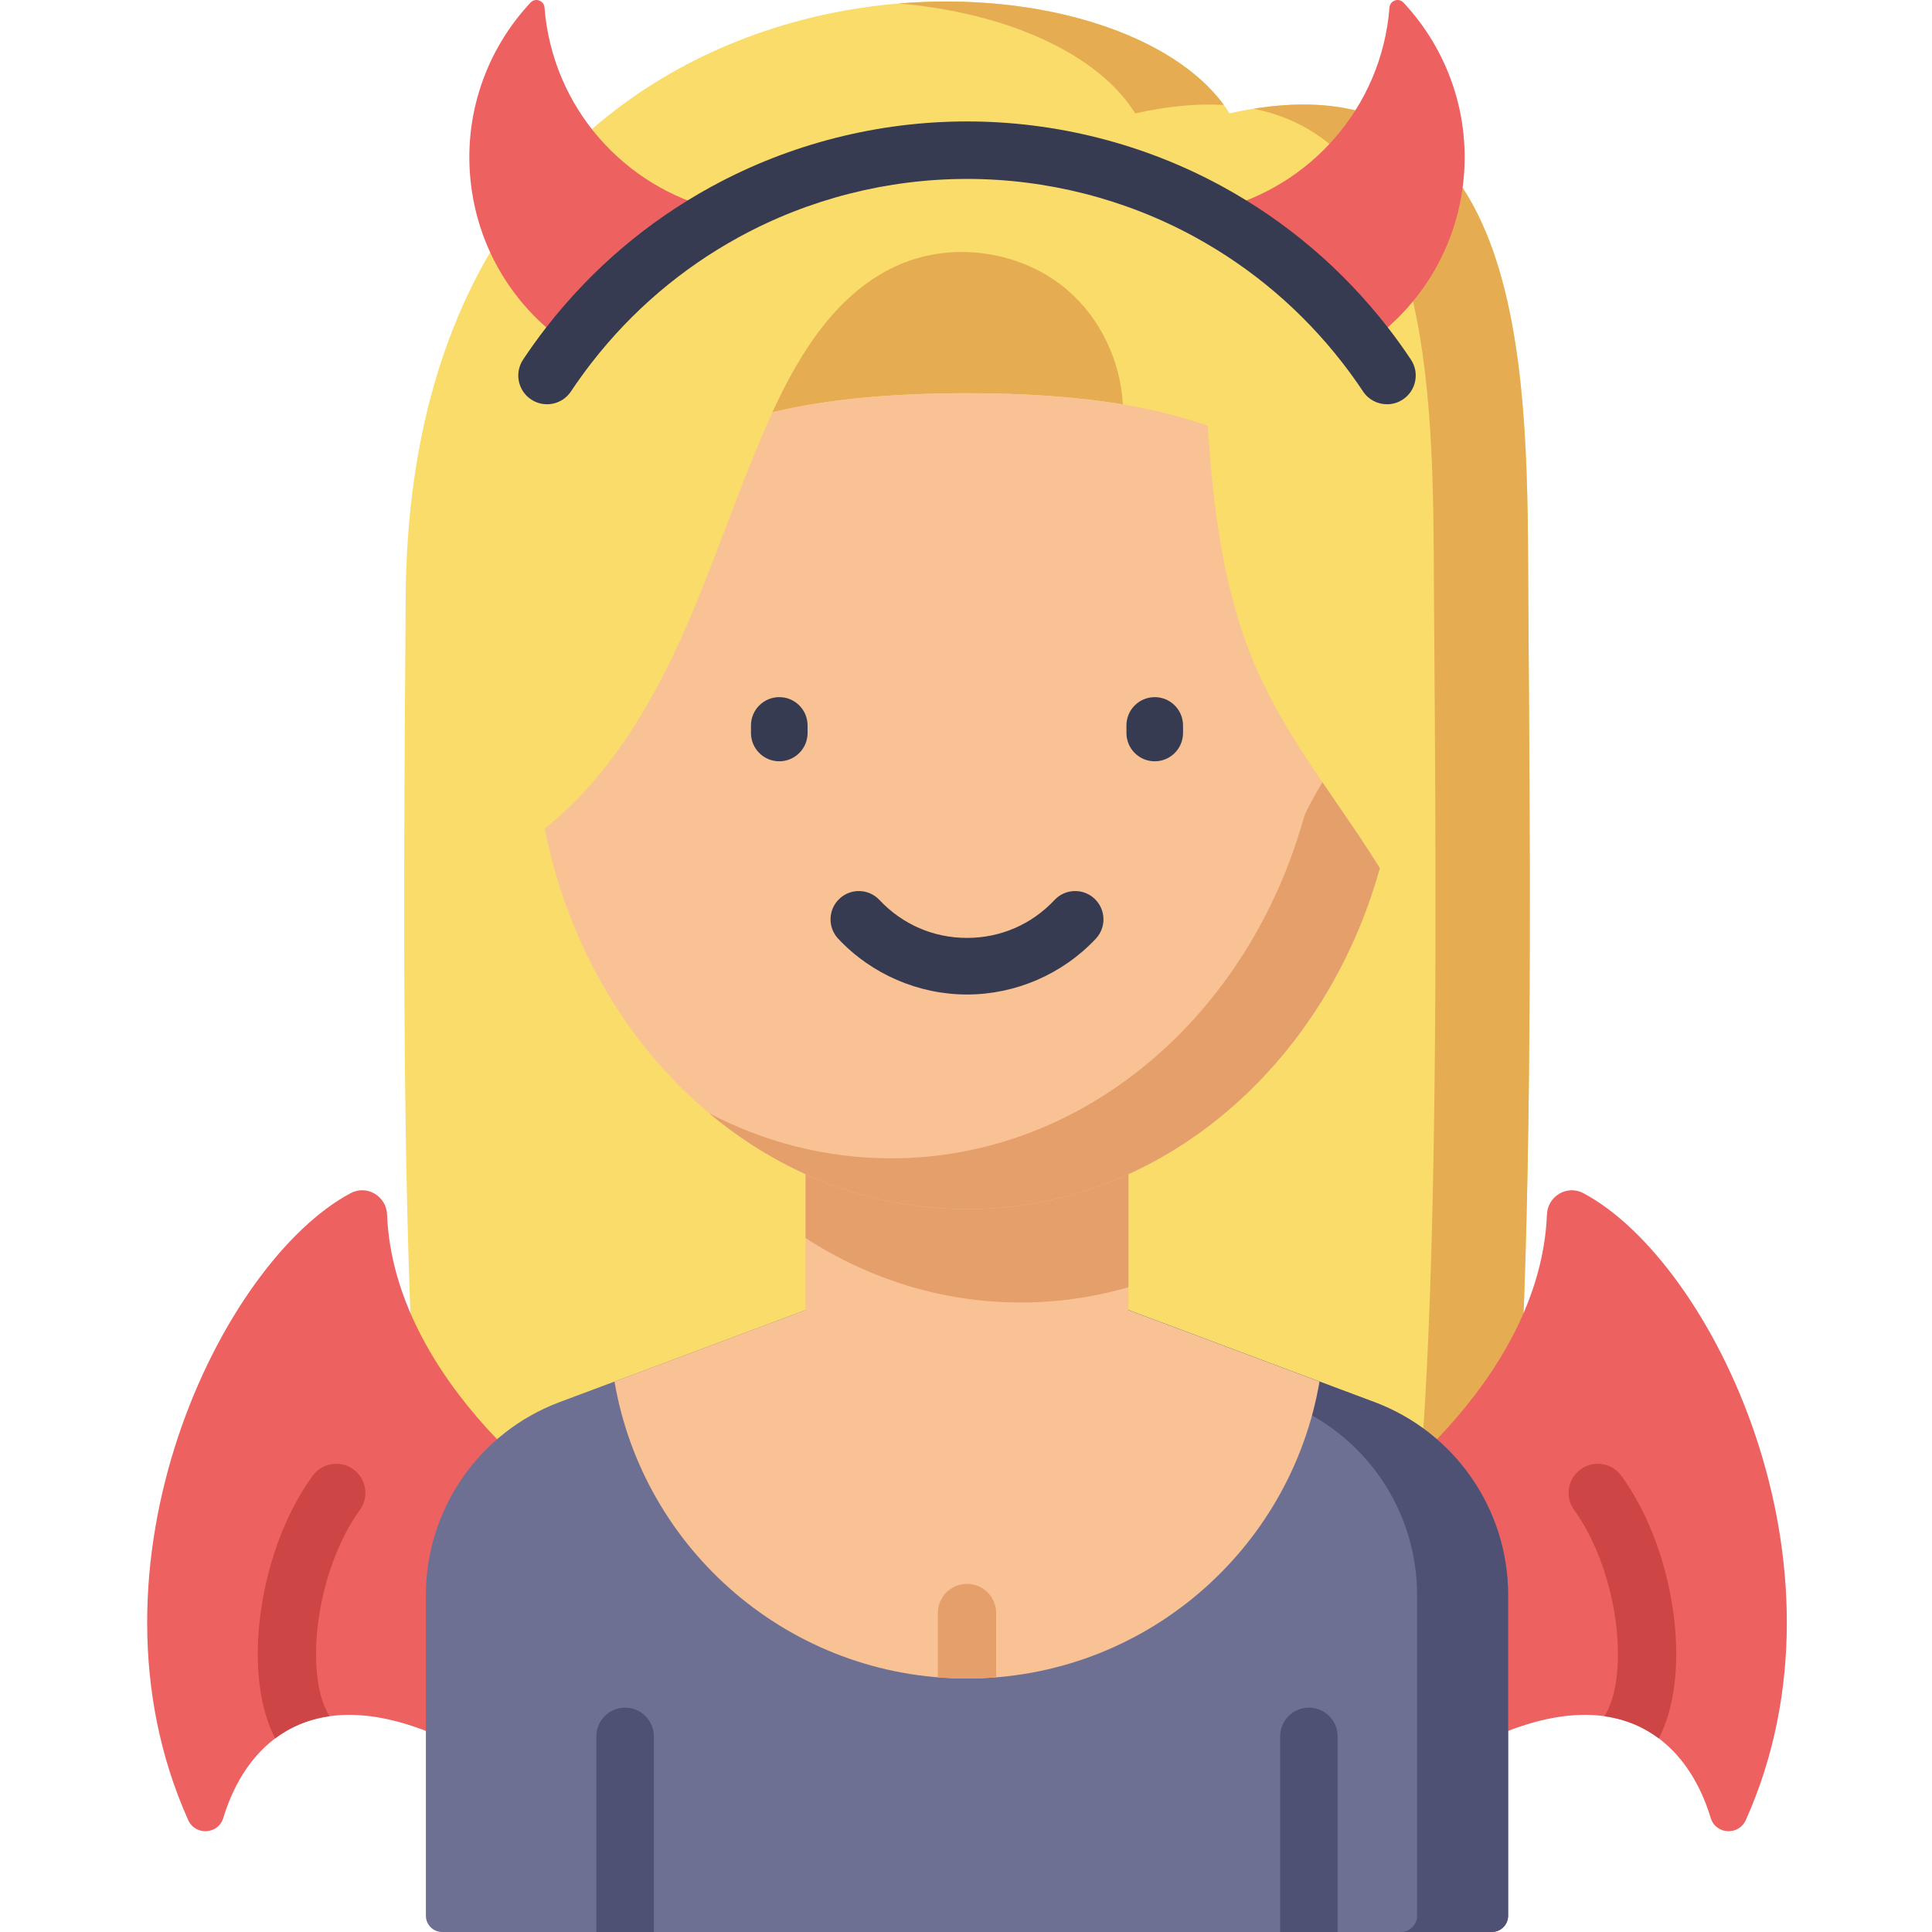 <svg height="512pt" viewBox="-39 0 512 512.001" width="512pt" xmlns="http://www.w3.org/2000/svg"><path d="m366.016 158.355c-.328-56.125 1.723-146.387-79.176-128.309-32.047-51.5-217.277-51.5-218.324 128.309-.406 69.309-3.16 270.668 13.969 276.887 63.344 23 206.219 23 269.562 0 17.125-6.219 14.371-207.578 13.969-276.887zm0 0" fill="#f9dc6a"/><path d="m261.848 30.047c8.762-1.961 16.551-2.641 23.477-2.238-13.723-18.793-48.418-30.031-86.133-26.883 28.77 2.457 52.863 13.383 62.656 29.121zm0 0" fill="#e5ac51"/><path d="m366.016 158.355c-.316-54.594 1.602-141.48-72.754-129.535 48.902 9.797 47.48 81.938 47.762 129.535.402 69.309 3.156 270.668-13.969 276.887-29.113 10.57-75.02 16.277-122.285 17.133 55.582 1.008 113.043-4.703 147.277-17.133 17.125-6.219 14.371-207.578 13.969-276.887zm0 0" fill="#e5ac51"/><path d="m258.578 107.184c-12.812-2.152-26.742-2.98-41.312-2.98-18.551 0-36.07 1.34-51.566 5.039 7.379-16.113 17.512-32.176 33.711-39.145 14.52-6.242 32.48-3.496 44.48 6.785 8.758 7.516 14.035 18.809 14.688 30.301zm0 0" fill="#e5ac51"/><path d="m380.59 316.191c34.156 18.152 73.398 98.496 43.07 166.148-1.875 4.18-7.973 3.844-9.293-.539-6.879-22.824-29.504-43.68-79.793-8.699l-28.016-64.773c17.27-8.066 62.672-42.816 64.398-86.488.191-4.848 5.352-7.922 9.633-5.648zm-326.648 0c-34.16 18.152-73.402 98.496-43.07 166.148 1.871 4.18 7.973 3.844 9.293-.539 6.879-22.824 29.5-43.68 79.789-8.699l28.02-64.773c-17.273-8.066-62.672-42.816-64.402-86.488-.191-4.848-5.348-7.922-9.629-5.648zm0 0" fill="#ed6161"/><path d="m400.609 460.695c5.262-10.141 4.965-23.172 4.156-30.777-1.543-14.496-6.684-28.648-14.098-38.828-2.516-3.449-7.348-4.207-10.797-1.695-3.449 2.516-4.207 7.348-1.691 10.797 5.777 7.934 9.973 19.656 11.219 31.359 1.055 9.926-.172 18.609-3.211 23.262 5.691.801 10.469 2.91 14.422 5.883zm0 0" fill="#ce4545"/><path d="m56.352 400.191c2.512-3.449 1.754-8.281-1.695-10.797-3.449-2.512-8.281-1.75-10.793 1.695-7.418 10.18-12.555 24.332-14.098 38.828-.812 7.605-1.109 20.637 4.152 30.777 3.957-2.973 8.73-5.082 14.422-5.883-3.035-4.652-4.266-13.336-3.211-23.262 1.246-11.703 5.441-23.426 11.223-31.359zm0 0" fill="#ce4545"/><path d="m356.352 512h-278.176c-2.383 0-4.312-1.93-4.312-4.312v-84.973c0-22.781 14.137-43.172 35.473-51.156l107.93-40.383 107.926 40.383c21.336 7.984 35.477 28.375 35.477 51.156v84.973c0 2.383-1.934 4.312-4.316 4.312zm0 0" fill="#6e7093"/><path d="m325.191 371.559-107.926-40.383-12.062 4.512 95.863 35.871c21.336 7.984 35.477 28.375 35.477 51.156v84.973c0 2.383-1.934 4.312-4.316 4.312h24.125c2.383 0 4.316-1.93 4.316-4.312v-84.973c0-22.781-14.141-43.172-35.477-51.156zm0 0" fill="#4e5173"/><path d="m134.277 512v-51.84c0-4.207-3.41-7.617-7.617-7.617-4.211 0-7.621 3.41-7.621 7.617v51.84zm0 0" fill="#4e5173"/><path d="m315.488 512v-51.84c0-4.207-3.41-7.617-7.617-7.617-4.207 0-7.621 3.41-7.621 7.617v51.84zm0 0" fill="#4e5173"/><path d="m260.051 347.184v-62.438h-85.57v62.438l-50.633 18.945c7.641 44.684 46.555 78.695 93.418 78.695s85.777-34.012 93.418-78.695zm0 0" fill="#f9c295"/><path d="m174.48 328.098c16.793 10.863 36.262 17.082 57.016 17.082 9.859 0 19.426-1.414 28.555-4.051v-56.383h-85.57zm0 0" fill="#e59f6a"/><path d="m326.676 230.074c-14.625 52.379-58.082 90.379-109.41 90.379-54.695 0-100.449-43.137-111.91-100.855.344-.266.684-.547 1.02-.824 15.934-13.125 26.891-31.332 35.352-50.148 8.449-18.828 14.711-38.57 23.094-57.43.289-.656.582-1.297.879-1.953 15.496-3.699 33.016-5.039 51.566-5.039 14.57 0 28.5.824 41.312 2.98 7.969 1.332 15.496 3.164 22.484 5.641 1.461 22.367 4.184 44.746 13.234 65.098 6.938 15.621 17.336 29.41 26.859 43.605 1.875 2.812 3.73 5.652 5.52 8.547zm0 0" fill="#f9c295"/><path d="m311.441 207.297c-2.359 4-4.238 7.391-4.883 9.293-14.625 52.379-58.082 90.379-109.41 90.379-17.223 0-33.555-4.281-48.211-11.941 19.082 15.973 42.727 25.426 68.328 25.426 51.328 0 94.785-38 109.41-90.379-1.789-2.895-3.645-5.734-5.52-8.547-3.195-4.762-6.488-9.477-9.715-14.23zm0 0" fill="#e59f6a"/><path d="m348.703 48.984c-2.191 17.938-12.09 33.047-25.965 42.43-11.23-14.426-25.348-26.5-41.488-35.32 24.668-4.969 44.512-25.219 47.73-51.559.102-.848.184-1.695.246-2.539.145-1.867 2.43-2.68 3.707-1.312 11.715 12.531 18.012 29.953 15.77 48.301zm0 0" fill="#ed6161"/><path d="m153.277 56.094c-16.137 8.82-30.254 20.895-41.488 35.32-13.875-9.383-23.77-24.492-25.961-42.43-2.242-18.348 4.055-35.77 15.766-48.301 1.277-1.367 3.566-.555 3.707 1.312.066.844.148 1.691.25 2.539 3.219 26.344 23.062 46.59 47.727 51.559zm0 0" fill="#ed6161"/><path d="m217.266 444.824c2.602 0 5.176-.121 7.727-.324v-17.027c0-4.27-3.461-7.727-7.727-7.727-4.27 0-7.727 3.457-7.727 7.727v17.027c2.547.203 5.121.324 7.727.324zm0 0" fill="#e59f6a"/><g fill="#363b51"><path d="m328.57 107.133c-2.465 0-4.883-1.191-6.348-3.398-1.75-2.629-3.602-5.203-5.5-7.645-10.723-13.773-23.887-24.98-39.125-33.312-18.395-10.051-39.262-15.363-60.332-15.363-21.066 0-41.926 5.312-60.324 15.363-.082.047-.172.094-.258.137-15.129 8.312-28.211 19.477-38.879 33.18-1.895 2.438-3.746 5.012-5.496 7.641-2.328 3.5-7.059 4.453-10.562 2.121-3.504-2.328-4.453-7.059-2.121-10.562 1.953-2.938 4.023-5.816 6.148-8.555 12.023-15.438 26.773-27.996 43.852-37.332.09-.051.184-.098.273-.141 20.566-11.18 43.855-17.086 67.367-17.086 23.617 0 47.008 5.957 67.641 17.227 17.078 9.336 31.828 21.895 43.844 37.328 2.133 2.746 4.203 5.621 6.156 8.559 2.332 3.504 1.379 8.234-2.121 10.562-1.297.867-2.766 1.277-4.215 1.277zm0 0"/><path d="m167.516 201.75c-4.145 0-7.5-3.355-7.5-7.5v-2c0-4.141 3.355-7.5 7.5-7.5 4.141 0 7.5 3.359 7.5 7.5v2c0 4.145-3.359 7.5-7.5 7.5zm0 0"/><path d="m267.016 201.75c-4.145 0-7.5-3.355-7.5-7.5v-2c0-4.141 3.355-7.5 7.5-7.5 4.141 0 7.5 3.359 7.5 7.5v2c0 4.145-3.359 7.5-7.5 7.5zm0 0"/><path d="m217.262 263.555c-12.879 0-25.32-5.391-34.133-14.785-2.832-3.023-2.684-7.77.34-10.602 3.02-2.836 7.766-2.684 10.602.34 6.078 6.477 14.312 10.047 23.191 10.047 8.883 0 17.121-3.57 23.199-10.047 2.836-3.023 7.582-3.176 10.602-.34 3.02 2.832 3.172 7.578.34 10.602-8.816 9.395-21.258 14.785-34.141 14.785zm0 0"/></g></svg>